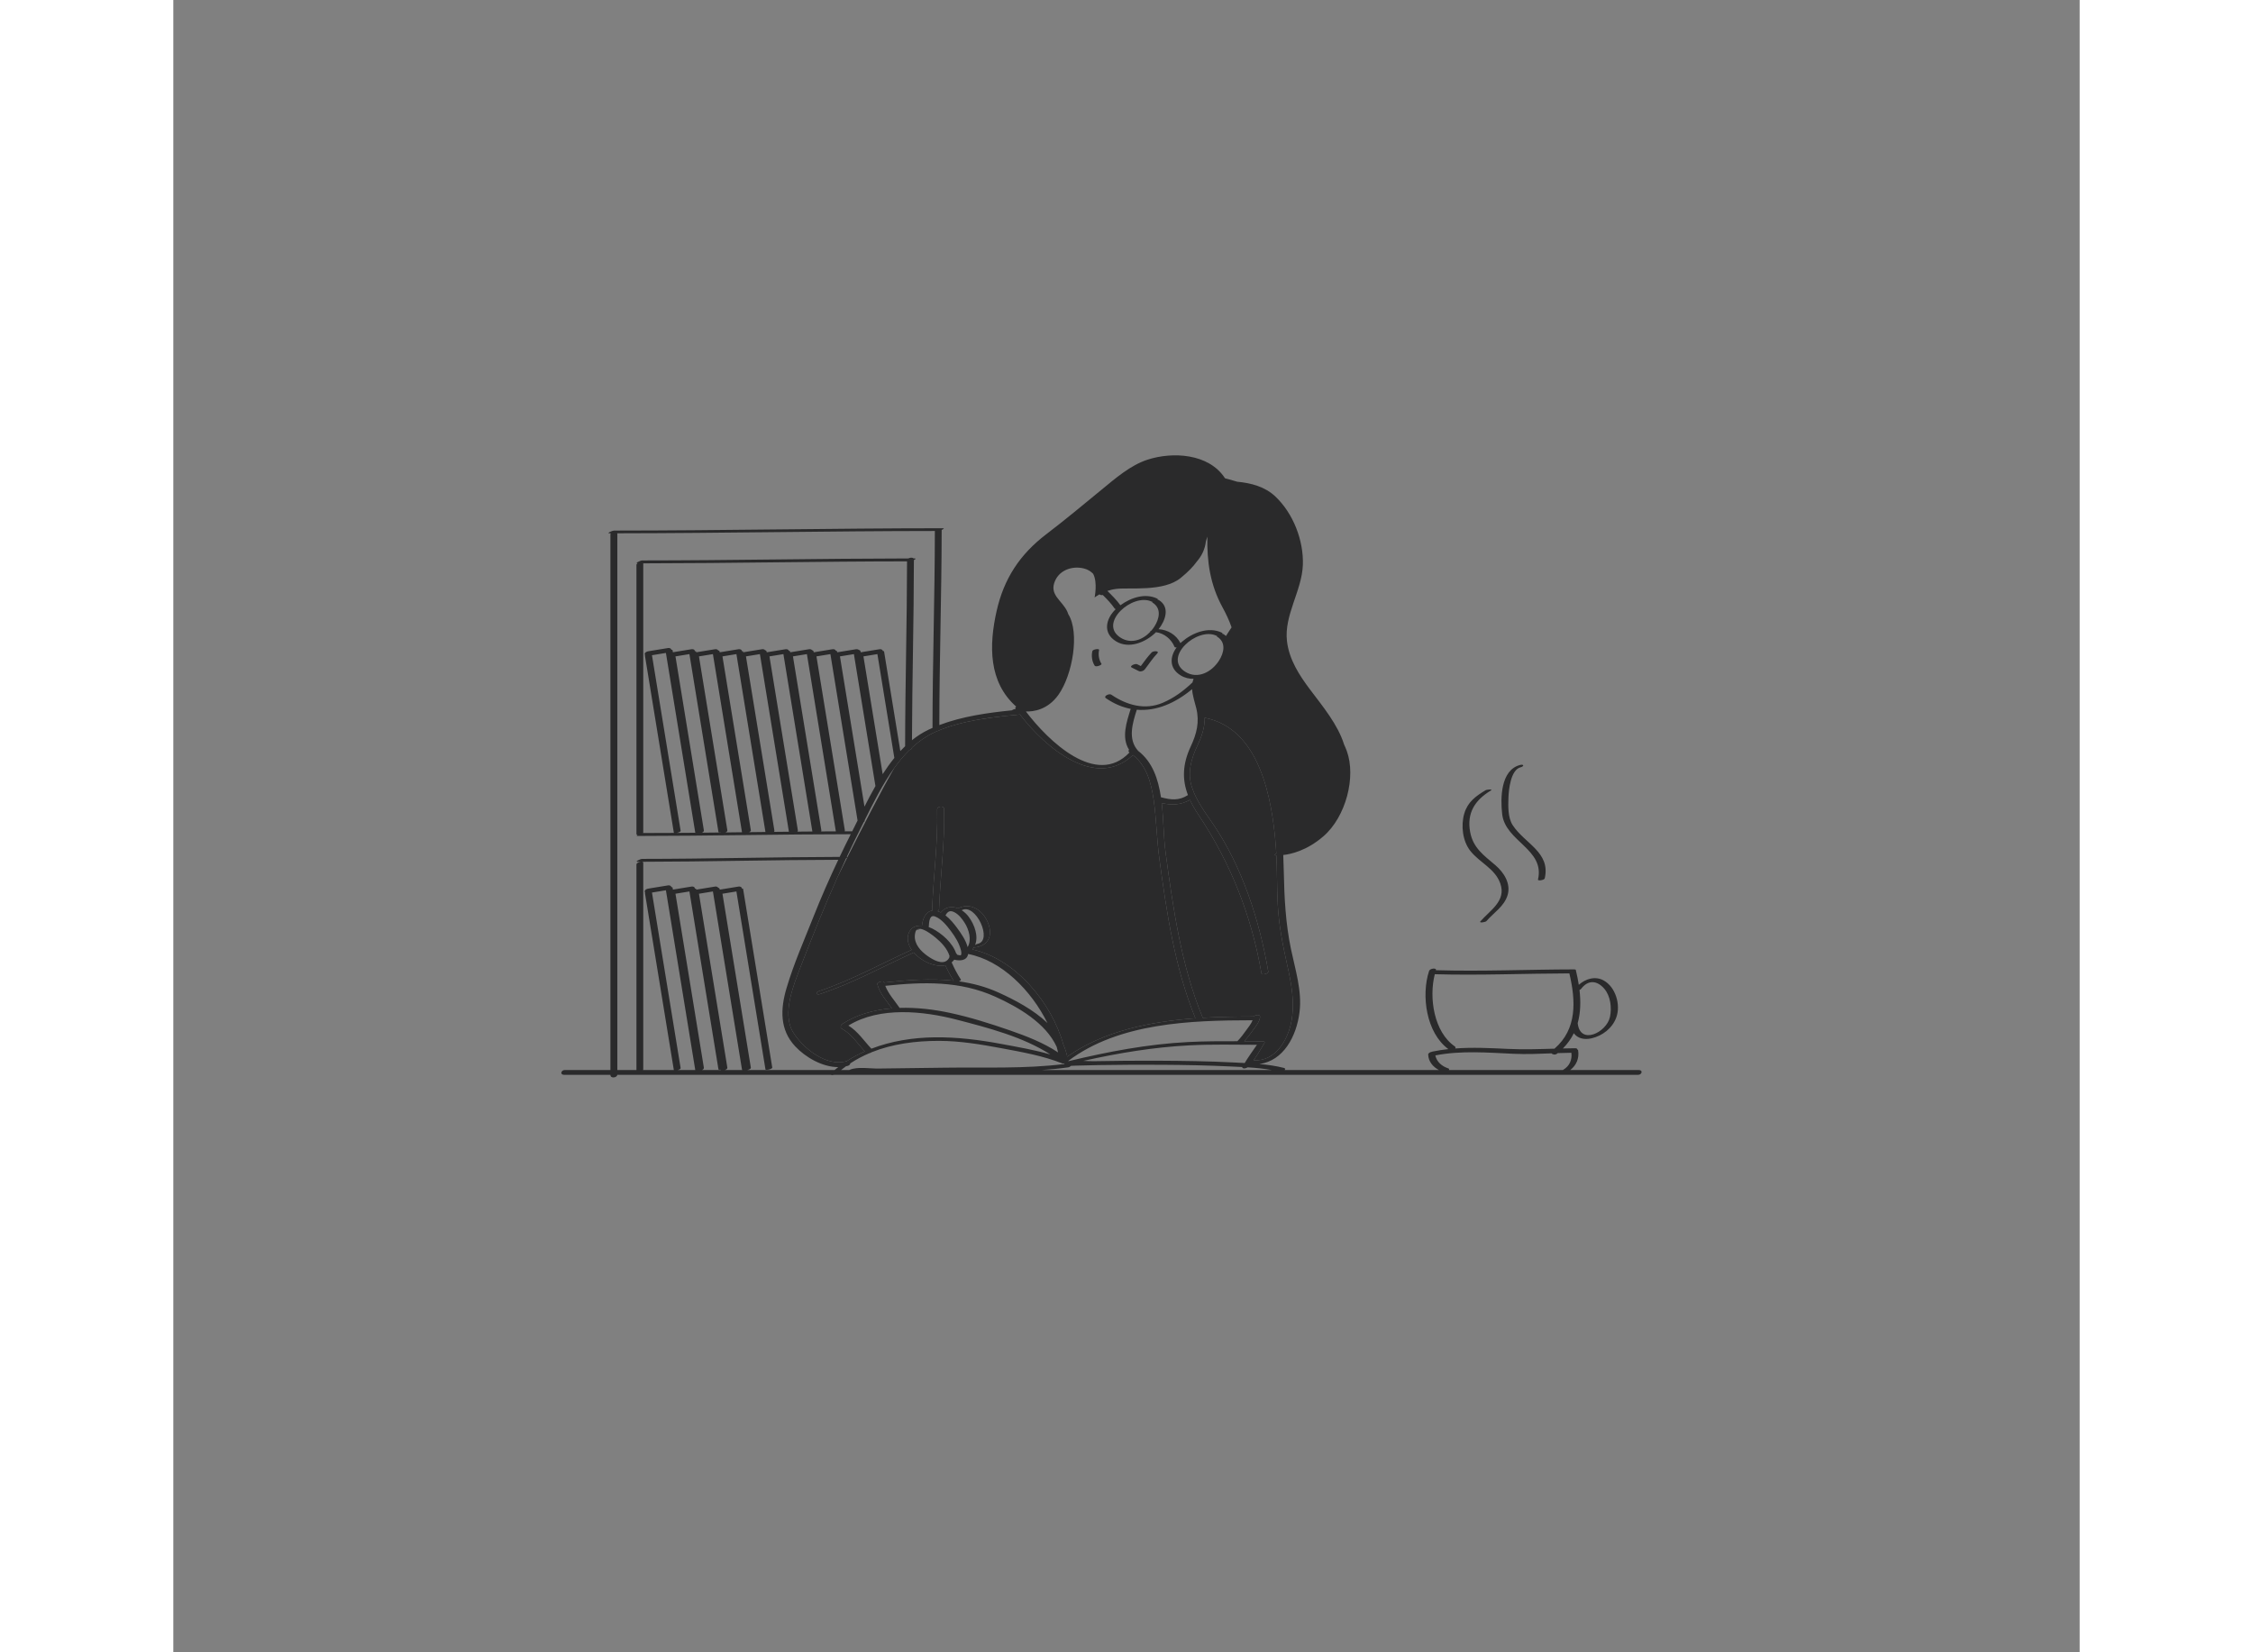 <svg width="375" height="275" viewBox="0 50 375 325" fill="none" xmlns="http://www.w3.org/2000/svg">
<rect x="0" y="50" width="375" height="325" fill="#808080" stroke="none"/>
<g clip-path="url(#clip0_4_915)">
<g clip-path="url(#clip1_4_915)">
<path d="M147.019 232.706C146.775 232.759 146.49 232.831 146.19 232.928C146.387 232.704 146.678 232.646 147.019 232.706ZM132.84 251.696C132.825 251.706 132.811 251.715 132.796 251.725C132.797 251.726 132.799 251.726 132.8 251.728C132.813 251.717 132.827 251.707 132.84 251.696ZM192.838 207.289C192.357 203.971 191.459 200.63 188.777 198.514C181.422 205.454 171.573 197.095 166.535 190.535C165.389 190.641 164.22 190.755 163.039 190.888C161.639 191.054 159.943 191.283 158.149 191.58C155.311 192.088 152.526 192.811 149.989 193.931C148.238 194.704 146.689 195.783 145.296 197.065C145.296 197.072 145.296 197.079 145.296 197.087C145.296 197.296 145.065 197.462 144.795 197.541C143.718 198.599 142.737 199.779 141.832 201.034C139.168 205.694 135.61 212.618 132.61 218.596C132.615 218.618 132.6 218.645 132.57 218.676C131.911 219.99 131.28 221.255 130.692 222.441C128.113 228.215 125.75 234.071 123.458 240.004C122.088 243.549 119.648 249.337 121.91 253.016C123.853 256.176 128.42 259.874 132.414 258.736C132.428 258.732 132.44 258.731 132.454 258.728C133.599 257.99 134.796 257.352 136.034 256.804C134.58 255.252 133.379 253.343 131.469 252.318C131.241 252.195 131.234 252.032 131.341 251.881C131.254 251.765 131.286 251.609 131.552 251.435C134.436 249.539 137.84 248.625 141.347 248.336C140.264 246.805 138.955 245.423 138.479 243.557C138.384 243.182 139.724 242.83 139.818 243.199C139.824 243.22 139.833 243.239 139.838 243.26C144.411 242.763 149.009 242.408 153.501 242.898C152.868 241.925 152.34 240.923 151.865 239.869C149.87 240.305 147.175 239.117 145.65 237.358C139.523 240.142 133.621 243.406 127.211 245.528C126.421 245.79 126.276 245.182 127.05 244.926C133.37 242.833 139.194 239.569 145.24 236.826C144.585 235.872 144.282 234.797 144.593 233.74C144.986 232.406 146.1 231.995 147.271 232.072C147.404 230.734 147.97 229.268 149.315 229.115C149.281 229.052 149.263 228.976 149.267 228.886C149.516 222.318 150.422 215.8 150.254 209.217C150.237 208.574 151.597 208.396 151.615 209.131C151.784 215.714 150.878 222.232 150.628 228.8C150.621 228.985 150.503 229.129 150.34 229.226C150.559 229.291 150.773 229.375 150.981 229.478C151.876 228.348 153.165 228.2 154.359 228.677C156.555 227.531 158.836 228.731 159.982 230.929C161.202 233.267 160.869 235.772 157.997 236.314C157.845 236.343 157.736 236.346 157.656 236.332C157.569 236.355 157.505 236.371 157.465 236.381C157.406 236.477 157.34 236.57 157.269 236.662L157.216 236.759C165.599 238.605 172.797 247.202 175.098 255.514C175.43 256.251 175.683 257.026 175.84 257.842C183.058 252.774 192.103 250.944 201.059 250.293C196.994 240.378 195.36 229.302 193.944 218.746C193.433 214.941 193.389 211.083 192.838 207.289ZM219.052 239.533C218.191 235.693 217.455 231.798 217.247 227.86C217.079 224.665 217.136 221.461 216.983 218.265C216.934 218.264 216.887 218.268 216.838 218.265C216.449 218.246 216.652 218.052 216.966 217.887C216.941 217.415 216.911 216.942 216.874 216.471C216.153 207.187 213.777 193.297 202.88 191.18C202.904 193.076 202.319 194.816 201.486 196.572C200.263 199.147 199.433 201.915 200.339 204.748C201.227 207.524 202.955 209.755 204.57 212.139C210.323 220.63 213.668 231.079 215.39 241.119C215.461 241.528 214.113 241.839 214.051 241.477C212.11 230.166 207.987 219.71 201.612 210.199C200.959 209.225 200.418 208.275 199.985 207.333C198.142 208.362 196.44 208.407 194.428 207.971C194.807 211.272 194.788 214.692 195.169 217.53C196.631 228.43 198.237 239.869 202.463 250.099C202.478 250.133 202.485 250.166 202.49 250.199C205.901 249.996 209.283 249.948 212.532 249.942C212.85 249.589 213.817 249.492 213.777 250.009C213.704 250.94 212.897 251.909 212.376 252.632C211.84 253.376 211.283 254.127 210.661 254.807C211.866 254.813 213.071 254.819 214.275 254.819C214.478 254.819 214.796 254.901 214.624 255.158C214.263 255.695 213.333 257.439 212.51 258.541C216.736 258.864 219.274 254.596 219.952 250.825C220.643 246.973 219.894 243.29 219.052 239.533Z" fill="#2A2A2B"/>
<path d="M288.253 260.467C283.767 260.467 279.281 260.467 274.794 260.467C275.988 259.538 276.584 258.183 276.34 256.603C276.325 256.508 276.258 256.446 276.162 256.411C276.169 256.28 276.059 256.183 275.759 256.185C274.951 256.19 274.146 256.207 273.342 256.226C274.265 255.3 274.971 254.296 275.494 253.233C276.213 254.229 277.497 254.572 278.964 254.236C281.134 253.739 283.068 252.251 283.844 250.13C284.754 247.642 283.711 244.142 281.354 242.847C279.691 241.932 277.796 242.529 276.469 243.709C276.33 242.822 276.151 241.931 275.94 241.041C275.931 240.999 275.915 240.962 275.896 240.928C275.954 240.787 275.872 240.675 275.528 240.675C266.474 240.689 257.421 241.104 248.367 240.835C248.524 240.306 247.183 240.478 247.019 240.981C245.432 245.834 246.466 253.151 250.809 256.355C249.774 256.468 248.742 256.622 247.714 256.835C247.67 256.845 247.642 256.861 247.605 256.873C247.239 256.933 246.837 257.14 246.846 257.423C246.888 258.802 247.792 259.86 248.954 260.467C238.835 260.467 228.715 260.467 218.595 260.467C218.763 260.307 218.785 260.134 218.454 260.051C216.89 259.654 215.272 259.43 213.643 259.286C218.362 258.655 220.946 253.87 221.539 249.061C222.052 244.898 220.687 240.693 219.85 236.668C218.801 231.621 218.541 226.632 218.442 221.492C218.422 220.45 218.389 219.336 218.334 218.172C219.727 218.029 222.883 217.385 226.213 214.514C230.681 210.662 232.684 202.804 230.835 197.72C230.687 197.314 230.505 196.885 230.3 196.442C229.075 192.511 226.095 188.935 223.607 185.629C221.469 182.789 219.495 179.727 219.067 176.125C218.459 171.012 221.999 166.229 222.191 161.131C222.371 156.325 220.297 150.961 216.75 147.629C214.715 145.718 212.001 145.009 209.27 144.752C207.82 144.3 206.954 144.103 206.954 144.103L206.822 144.011C206.81 143.985 206.8 143.959 206.782 143.933C203.603 139.214 196.603 138.805 191.637 140.416C188.267 141.509 185.272 144.124 182.585 146.331C178.982 149.291 175.432 152.249 171.724 155.076C166.533 159.034 163.391 163.797 161.953 170.174C160.429 176.936 160.342 184.156 165.804 188.987C165.65 189.092 165.569 189.217 165.652 189.336C165.675 189.367 165.698 189.4 165.721 189.432C165.604 189.462 165.487 189.493 165.368 189.518C165.192 189.555 165.074 189.628 164.99 189.715C160.209 190.196 155.168 190.907 150.681 192.618C150.695 179.823 151.126 167.032 151.141 154.237C151.484 154.084 151.751 153.902 151.37 153.902C129.799 153.908 108.232 154.357 86.66 154.364C86.386 154.364 85.136 154.901 85.789 154.901C85.877 154.901 85.965 154.9 86.053 154.9C86.01 154.969 85.983 155.048 85.983 155.137C85.983 190.246 85.983 225.357 85.983 260.467C82.996 260.467 80.009 260.467 77.021 260.467C76.267 260.467 75.984 261.417 76.894 261.417C79.924 261.417 82.953 261.417 85.983 261.417C85.983 261.427 85.983 261.436 85.983 261.446C85.983 262.163 87.263 262.019 87.338 261.417C101.331 261.417 115.325 261.417 129.318 261.417C129.476 261.483 129.784 261.476 130.043 261.417C166.782 261.417 203.52 261.417 240.26 261.417C256.215 261.417 272.171 261.417 288.127 261.417C288.88 261.416 289.164 260.467 288.253 260.467ZM137.315 256.273C135.857 254.733 134.636 252.842 132.801 251.728C132.799 251.726 132.797 251.725 132.796 251.724C132.811 251.715 132.826 251.706 132.84 251.696C138.981 247.953 147.542 248.853 154.179 250.583C160.273 252.172 167.099 253.924 172.516 257.404C169.376 256.506 166.129 255.945 162.931 255.349C158.552 254.533 154.21 253.98 149.75 254.037C145.501 254.091 141.236 254.761 137.315 256.273ZM156.484 230.361C156.095 229.829 155.61 229.378 155.082 229.043C157.814 227.519 161.3 235.064 158.202 235.65C158.021 235.684 157.847 235.775 157.716 235.879C158.407 234.147 157.632 231.929 156.484 230.361ZM202.462 250.098C198.236 239.869 196.63 228.43 195.168 217.53C194.787 214.692 194.806 211.271 194.428 207.971C196.439 208.406 198.141 208.362 199.984 207.333C200.418 208.275 200.958 209.225 201.611 210.198C207.986 219.71 212.109 230.166 214.051 241.477C214.112 241.838 215.46 241.527 215.39 241.118C213.667 231.079 210.322 220.63 204.569 212.138C202.954 209.755 201.226 207.524 200.338 204.748C199.432 201.914 200.262 199.147 201.485 196.571C202.318 194.816 202.903 193.076 202.879 191.18C213.776 193.297 216.152 207.187 216.873 216.47C216.91 216.942 216.94 217.415 216.965 217.887C216.651 218.052 216.448 218.246 216.837 218.265C216.886 218.268 216.933 218.264 216.982 218.265C217.135 221.461 217.078 224.664 217.246 227.86C217.454 231.798 218.191 235.692 219.051 239.532C219.893 243.29 220.643 246.973 219.95 250.825C219.272 254.596 216.735 258.865 212.508 258.541C213.331 257.439 214.261 255.695 214.622 255.159C214.794 254.901 214.476 254.819 214.273 254.819C213.069 254.819 211.864 254.813 210.659 254.807C211.281 254.127 211.838 253.376 212.375 252.632C212.895 251.91 213.703 250.94 213.775 250.009C213.816 249.493 212.848 249.59 212.53 249.942C209.281 249.948 205.899 249.996 202.488 250.199C202.485 250.166 202.477 250.132 202.462 250.098ZM189.796 197.696C187.712 195.4 188.67 192.296 189.525 189.601C193.396 189.935 197.139 188.268 200.405 185.553C200.483 186.826 200.933 188.125 201.226 189.313C201.891 192 201.303 194.33 200.157 196.776C198.503 200.303 198.424 203.327 199.587 206.387C197.81 207.519 196.257 207.347 194.277 206.816C193.742 203.213 192.607 199.858 189.796 197.696ZM205.168 175.039C205.203 175.055 205.25 175.064 205.301 175.067C205.255 175.127 205.251 175.181 205.313 175.219C207.146 176.345 206.69 178.41 205.681 179.969C204.26 182.166 201.535 183.661 199.097 182.161C194.519 179.344 201.427 173.252 205.168 175.039ZM206.381 169.444C207.075 170.714 207.712 172.054 208.171 173.4C207.77 173.942 207.447 174.547 207.063 175.101C206.916 174.967 206.754 174.838 206.564 174.721C206.505 174.685 206.424 174.669 206.332 174.668C206.39 174.584 206.378 174.502 206.247 174.44C203.621 173.186 200.441 174.479 198.385 176.248C198.291 176.328 198.204 176.413 198.115 176.497C197.274 174.852 195.629 173.867 193.814 173.76C195.192 172.023 196.086 169.39 193.853 168.019C193.794 167.982 193.712 167.967 193.621 167.966C193.679 167.882 193.667 167.8 193.536 167.738C191.163 166.605 188.341 167.554 186.301 169.051C185.549 168.021 184.648 167.121 183.739 166.229C184.271 166.053 184.875 165.906 185.538 165.828C188.157 165.52 194.782 166.444 198.172 163.671C199.668 162.447 200.653 161.403 201.34 160.446C202.295 159.347 202.941 158.032 203.119 156.488C203.25 156.062 203.344 155.758 203.409 155.547C203.296 160.481 203.973 165.04 206.381 169.444ZM192.457 168.337C192.492 168.353 192.539 168.361 192.59 168.365C192.544 168.425 192.54 168.479 192.602 168.517C194.435 169.643 193.979 171.708 192.97 173.267C192.803 173.525 192.618 173.772 192.418 174.007C192.229 174.115 192.099 174.229 192.16 174.29C190.65 175.875 188.42 176.71 186.387 175.459C181.808 172.642 188.717 166.55 192.457 168.337ZM174.137 186.627C176.919 182.674 178.306 174.413 176.058 170.824C176.004 170.661 175.944 170.501 175.874 170.34C174.893 168.093 172.161 167.04 173.474 164.184C174.468 162.019 176.982 161.269 179.151 161.824C179.889 162.013 180.479 162.38 180.937 162.858C181.851 164.577 181.224 167.523 181.224 167.523C181.224 167.523 181.574 167.238 182.197 166.898C182.297 167.052 182.567 167.085 182.836 167.036C183.68 167.869 184.503 168.722 185.176 169.705C185.218 169.766 185.295 169.797 185.392 169.806C183.427 171.69 182.77 174.502 185.437 176.144C187.946 177.688 191.183 176.362 193.122 174.522C193.179 174.468 193.236 174.407 193.292 174.35C194.913 174.553 196.32 175.712 196.948 177.229C196.993 177.338 197.158 177.367 197.358 177.349C196.02 179.157 195.855 181.435 198.148 182.846C198.954 183.342 199.835 183.539 200.724 183.521C200.692 183.553 200.665 183.587 200.651 183.624C200.577 183.822 200.525 184.022 200.484 184.224C198.75 185.876 196.86 187.286 194.624 188.237C191.111 189.731 187.518 188.693 184.509 186.637C184.094 186.355 182.876 186.943 183.457 187.339C185.08 188.447 186.711 189.12 188.327 189.434C187.503 192.059 186.475 195.074 188.005 197.471C187.857 197.644 187.837 197.85 188.083 198.015C181.583 204.879 172.166 195.813 167.709 189.946C169.099 189.993 171.99 189.677 174.137 186.627ZM142.871 248.247C141.897 246.813 140.676 245.525 140.049 243.907C147.519 243.117 154.738 242.894 161.74 246.067C166.169 248.074 171.632 251.218 173.767 255.914C173.869 256.278 173.958 256.641 174.039 257.003C171.145 255.094 167.863 253.816 164.599 252.683C160.736 251.342 156.742 250.079 152.741 249.222C149.646 248.559 146.237 248.14 142.871 248.247ZM154.931 242.684C154.212 241.598 153.629 240.479 153.106 239.293C153.293 239.146 153.463 238.97 153.615 238.767C154.753 239.044 156.138 238.967 156.345 237.645C162.921 238.918 168.755 244.773 171.947 251.219C169.187 248.585 165.484 246.656 162.323 245.223C159.793 244.076 157.194 243.399 154.555 243.029C154.808 242.922 154.993 242.778 154.931 242.684ZM149.867 230.274C151.146 230.783 152.17 232.085 152.969 233.149C153.803 234.258 154.58 235.517 154.925 236.874C155.003 237.177 155.081 237.649 154.917 237.896C154.897 237.899 154.845 237.911 154.737 237.902C154.528 237.885 154.326 237.831 154.128 237.764C154.132 237.752 154.137 237.741 154.141 237.728C154.17 237.637 154.108 237.58 153.996 237.553C153.312 235.453 151.128 233.564 149.283 232.636C149.066 232.527 148.832 232.43 148.59 232.346C148.6 232.313 148.608 232.279 148.61 232.242C148.668 231.299 148.75 229.831 149.867 230.274ZM155.658 231.506C156.509 232.836 157.103 234.905 156.245 236.287C155.901 234.922 154.942 233.562 154.191 232.542C153.578 231.71 152.803 230.749 151.894 230.051C152.334 229.244 152.812 228.981 153.719 229.473C154.541 229.92 155.163 230.733 155.658 231.506ZM176.061 258.735C176.072 258.709 176.075 258.683 176.069 258.659C186.033 251.158 200.176 250.698 212.147 250.681C212.197 250.681 212.252 250.671 212.309 250.657C212.063 251.342 211.493 252.02 211.115 252.554C210.567 253.33 209.985 254.106 209.322 254.789C209.317 254.793 209.316 254.797 209.312 254.801C206.072 254.789 202.831 254.799 199.598 254.964C191.643 255.373 183.79 256.874 176.061 258.735ZM149.982 234.455C151.095 235.373 152.26 236.617 152.692 238.044C152.651 238.13 152.64 238.217 152.666 238.299C152.509 238.63 152.307 238.857 152.074 239.009C151.97 239.049 151.875 239.097 151.801 239.148C150.644 239.577 148.947 238.504 147.944 237.721C146.546 236.63 145.461 235.099 145.997 233.277C146.041 233.127 146.11 233.018 146.19 232.928C146.387 232.704 146.677 232.646 147.019 232.706C148.052 232.886 149.509 234.064 149.982 234.455ZM199.917 255.612C204.318 255.386 208.748 255.498 213.156 255.507C212.35 256.688 211.487 257.862 210.749 259.091C210.015 259.053 209.284 259.018 208.561 258.982C203.699 258.731 198.827 258.664 193.959 258.639C189.656 258.617 185.352 258.648 181.049 258.735C180.465 258.747 179.756 258.7 179.019 258.671C185.903 257.122 192.854 255.973 199.917 255.612ZM163.039 190.888C164.22 190.755 165.389 190.641 166.535 190.535C171.573 197.094 181.422 205.453 188.778 198.514C191.459 200.63 192.357 203.971 192.839 207.288C193.389 211.083 193.434 214.94 193.944 218.746C195.36 229.302 196.994 240.378 201.059 250.293C192.103 250.945 183.058 252.774 175.84 257.842C175.683 257.025 175.43 256.251 175.098 255.514C172.797 247.202 165.599 238.605 157.216 236.759C157.209 236.758 157.203 236.756 157.196 236.755C157.222 236.725 157.246 236.694 157.27 236.663C157.34 236.571 157.407 236.478 157.466 236.381C157.487 236.346 157.507 236.31 157.527 236.274C157.552 236.302 157.594 236.322 157.656 236.333C157.735 236.346 157.845 236.343 157.997 236.314C160.869 235.771 161.202 233.267 159.982 230.929C158.836 228.731 156.555 227.531 154.359 228.677C153.165 228.201 151.876 228.348 150.981 229.478C150.773 229.375 150.559 229.291 150.34 229.226C150.503 229.129 150.621 228.985 150.628 228.8C150.878 222.232 151.784 215.714 151.615 209.131C151.597 208.395 150.238 208.575 150.254 209.217C150.422 215.8 149.517 222.318 149.267 228.886C149.264 228.976 149.282 229.052 149.315 229.115C147.97 229.268 147.404 230.734 147.271 232.072C146.1 231.995 144.985 232.406 144.593 233.74C144.282 234.797 144.584 235.872 145.24 236.827C139.195 239.57 133.37 242.834 127.05 244.926C126.276 245.183 126.421 245.79 127.211 245.528C133.621 243.406 139.523 240.143 145.65 237.358C147.175 239.117 149.87 240.305 151.865 239.869C152.34 240.922 152.868 241.924 153.501 242.898C149.01 242.408 144.411 242.763 139.838 243.26C139.832 243.239 139.823 243.22 139.818 243.199C139.725 242.83 138.384 243.183 138.479 243.557C138.955 245.423 140.264 246.805 141.347 248.336C137.84 248.625 134.436 249.539 131.552 251.435C131.286 251.61 131.254 251.765 131.341 251.881C131.235 252.032 131.241 252.196 131.469 252.318C133.379 253.343 134.581 255.252 136.034 256.804C134.796 257.352 133.599 257.991 132.454 258.728C132.44 258.731 132.428 258.732 132.415 258.736C128.42 259.874 123.853 256.176 121.91 253.016C119.648 249.337 122.087 243.55 123.458 240.004C125.75 234.071 128.113 228.215 130.692 222.442C131.231 221.234 131.781 220.031 132.341 218.831C132.44 218.777 132.523 218.723 132.57 218.676C132.6 218.646 132.615 218.619 132.61 218.596C132.603 218.569 132.559 218.551 132.477 218.545C133.375 216.626 134.296 214.714 135.256 212.815C135.439 212.453 135.624 212.084 135.81 211.712C135.937 211.623 136.017 211.514 135.997 211.396C135.995 211.381 135.992 211.366 135.99 211.351C137.681 207.96 139.51 204.252 141.831 201.034C142.737 199.779 143.718 198.599 144.795 197.542C145.064 197.462 145.295 197.296 145.296 197.087C145.296 197.079 145.296 197.072 145.296 197.066C146.689 195.783 148.238 194.705 149.989 193.931C152.526 192.811 155.311 192.088 158.149 191.58C159.774 191.289 161.416 191.07 163.039 190.888ZM92.441 213.711C92.441 196.077 92.441 178.441 92.441 160.808C109.738 160.787 127.033 160.43 144.331 160.415C144.319 172.537 143.967 184.656 143.951 196.778C143.63 197.085 143.316 197.402 143.01 197.731C141.945 191.208 140.881 184.686 139.817 178.164C139.803 178.079 139.699 178.038 139.556 178.03C139.541 177.763 139.174 177.658 138.95 177.695C137.706 177.898 136.461 178.101 135.217 178.304C135.21 178.257 135.202 178.21 135.194 178.163C135.163 177.969 135.02 177.865 134.838 177.83C134.709 177.712 134.483 177.669 134.328 177.695C133.083 177.897 131.839 178.101 130.595 178.304C130.587 178.257 130.58 178.21 130.572 178.163C130.555 178.058 130.452 178.002 130.311 177.983C130.26 177.748 129.916 177.66 129.706 177.694C128.461 177.897 127.217 178.1 125.973 178.303C125.965 178.256 125.958 178.209 125.95 178.162C125.925 178.008 125.805 177.923 125.649 177.89C125.541 177.725 125.264 177.664 125.083 177.694C123.839 177.897 122.595 178.1 121.351 178.303C121.343 178.256 121.336 178.209 121.328 178.162C121.312 178.063 121.208 178.011 121.066 177.995C121.026 177.752 120.676 177.658 120.461 177.694C119.217 177.897 117.973 178.1 116.729 178.303C116.721 178.256 116.714 178.209 116.706 178.162C116.681 178.012 116.563 177.928 116.408 177.896C116.302 177.726 116.021 177.664 115.839 177.693C114.595 177.896 113.351 178.099 112.107 178.302C112.099 178.255 112.091 178.209 112.084 178.161C112.073 178.097 111.969 178.072 111.824 178.073C111.852 177.771 111.453 177.655 111.217 177.693C109.973 177.896 108.728 178.099 107.485 178.302C107.477 178.255 107.469 178.209 107.461 178.161C107.44 178.027 107.326 177.953 107.176 177.925C107.086 177.734 106.787 177.661 106.595 177.693C105.351 177.896 104.106 178.099 102.862 178.302C102.855 178.255 102.847 178.208 102.839 178.161C102.83 178.101 102.725 178.078 102.58 178.081C102.618 177.773 102.211 177.653 101.973 177.692C100.74 177.893 99.509 178.094 98.277 178.295C98.257 178.173 98.237 178.052 98.217 177.93C98.203 177.842 98.099 177.799 97.957 177.788C97.936 177.527 97.572 177.425 97.35 177.461C96.058 177.672 94.765 177.883 93.473 178.094C93.191 178.14 92.779 178.273 92.729 178.611C92.714 178.713 92.749 178.792 92.808 178.854C92.781 178.888 92.767 178.923 92.772 178.959C94.667 190.563 96.561 202.167 98.455 213.772C98.459 213.795 98.479 213.813 98.506 213.827C96.466 213.839 94.427 213.849 92.387 213.85C92.421 213.808 92.441 213.761 92.441 213.711ZM135.958 208.66C134.35 198.809 132.742 188.959 131.133 179.108C132.048 178.959 132.963 178.81 133.877 178.66C135.29 187.313 136.703 195.966 138.115 204.619C137.352 205.954 136.637 207.316 135.958 208.66ZM139.537 202.271C138.276 194.55 137.016 186.829 135.755 179.108C136.67 178.959 137.585 178.81 138.5 178.66C139.611 185.468 140.722 192.276 141.834 199.084C141.015 200.089 140.253 201.16 139.537 202.271ZM94.156 178.877C95.071 178.728 95.986 178.579 96.9 178.429C98.822 190.2 100.743 201.97 102.665 213.74C102.668 213.763 102.678 213.782 102.692 213.798C101.475 213.809 100.259 213.817 99.042 213.825C99.415 213.754 99.822 213.587 99.795 213.415C97.915 201.903 96.036 190.39 94.156 178.877ZM104.365 213.329C102.503 201.921 100.641 190.515 98.779 179.108C99.694 178.959 100.608 178.81 101.523 178.66C103.427 190.324 105.331 201.989 107.235 213.653C107.249 213.734 107.434 213.748 107.661 213.72C107.665 213.729 107.667 213.739 107.672 213.747C106.447 213.761 105.222 213.773 103.998 213.785C104.226 213.68 104.396 213.517 104.365 213.329ZM103.4 179.108C104.315 178.959 105.23 178.81 106.145 178.66C108.048 190.324 109.953 201.989 111.857 213.653C111.86 213.669 111.867 213.683 111.873 213.698C110.786 213.711 109.699 213.724 108.613 213.736C108.842 213.638 109.014 213.493 108.987 213.329C107.125 201.922 105.263 190.515 103.4 179.108ZM108.023 179.108C108.937 178.959 109.852 178.81 110.767 178.66C112.67 190.321 114.574 201.983 116.477 213.644C115.399 213.656 114.321 213.669 113.243 213.682C113.465 213.592 113.631 213.465 113.609 213.329C111.747 201.922 109.885 190.515 108.023 179.108ZM112.645 179.108C113.559 178.959 114.474 178.81 115.389 178.66C117.29 190.304 119.191 201.949 121.092 213.593C120.12 213.603 119.149 213.612 118.178 213.623C118.226 213.535 118.249 213.437 118.232 213.328C116.369 201.922 114.507 190.515 112.645 179.108ZM117.267 179.108C118.182 178.959 119.096 178.81 120.011 178.66C121.909 190.29 123.808 201.921 125.707 213.55C124.723 213.558 123.739 213.566 122.755 213.576C122.828 213.501 122.868 213.418 122.854 213.329C120.991 201.922 119.129 190.515 117.267 179.108ZM121.889 179.108C122.804 178.959 123.718 178.81 124.633 178.66C126.53 190.281 128.427 201.901 130.324 213.522C129.356 213.526 128.388 213.531 127.42 213.538C127.464 213.473 127.488 213.403 127.476 213.329C125.614 201.922 123.751 190.515 121.889 179.108ZM126.511 179.108C127.426 178.959 128.341 178.81 129.255 178.66C131.036 189.57 132.818 200.481 134.599 211.392C134.241 212.115 133.89 212.825 133.544 213.512C133.043 213.512 132.541 213.515 132.04 213.516C132.085 213.457 132.109 213.395 132.098 213.329C130.236 201.922 128.373 190.515 126.511 179.108ZM87.319 154.897C108.147 154.871 128.974 154.456 149.803 154.441C149.791 167.352 149.351 180.259 149.341 193.172C149.079 193.287 148.816 193.402 148.558 193.526C147.39 194.086 146.309 194.784 145.302 195.591C145.336 183.781 145.668 171.974 145.678 160.164C145.984 160.009 146.184 159.839 145.819 159.839C145.746 159.839 145.673 159.84 145.599 159.84C145.407 159.621 144.906 159.661 144.594 159.843C127.129 159.866 109.667 160.23 92.202 160.237C91.904 160.237 90.672 160.81 91.339 160.811C91.199 160.888 91.102 160.986 91.102 161.1C91.102 178.757 91.102 196.413 91.102 214.07C91.102 214.142 91.191 214.18 91.322 214.191C91.12 214.317 91.045 214.428 91.341 214.428C105.314 214.424 119.285 214.095 133.26 214.085C132.512 215.568 131.786 217.054 131.075 218.546C118.116 218.575 105.161 218.933 92.202 218.938C91.904 218.938 90.67 219.513 91.341 219.513C91.546 219.513 91.751 219.511 91.956 219.51C91.573 219.549 91.102 219.753 91.102 220.048C91.102 233.52 91.102 246.995 91.102 260.468C89.85 260.468 88.597 260.468 87.345 260.468C87.345 225.329 87.345 190.191 87.345 155.053C87.345 154.994 87.334 154.944 87.319 154.897ZM99.222 260.467C99.534 260.383 99.818 260.243 99.795 260.099C97.915 248.586 96.036 237.074 94.156 225.561C95.071 225.411 95.986 225.262 96.9 225.113C98.822 236.883 100.743 248.654 102.665 260.424C102.667 260.44 102.675 260.454 102.684 260.467C101.53 260.467 100.376 260.467 99.222 260.467ZM104.001 260.467C104.227 260.362 104.396 260.2 104.365 260.013C102.503 248.605 100.641 237.199 98.779 225.793C99.694 225.643 100.608 225.494 101.523 225.344C103.427 237.008 105.331 248.673 107.235 260.337C107.249 260.418 107.434 260.432 107.661 260.404C107.671 260.428 107.687 260.45 107.707 260.468C106.472 260.467 105.236 260.467 104.001 260.467ZM108.489 260.467C108.776 260.373 109.018 260.205 108.987 260.013C107.124 248.605 105.262 237.199 103.4 225.793C104.315 225.643 105.23 225.494 106.145 225.344C108.048 237.008 109.953 248.673 111.857 260.337C111.866 260.39 111.891 260.431 111.925 260.467C110.779 260.467 109.634 260.467 108.489 260.467ZM112.902 260.467C113.265 260.394 113.642 260.214 113.609 260.013C111.747 248.605 109.884 237.199 108.023 225.793C108.937 225.643 109.852 225.494 110.767 225.344C112.671 237.008 114.575 248.673 116.479 260.337C116.519 260.578 117.869 260.287 117.818 259.979C115.907 248.268 113.995 236.558 112.083 224.847C112.073 224.783 111.969 224.758 111.823 224.759C111.852 224.457 111.452 224.341 111.216 224.379C109.972 224.582 108.728 224.785 107.484 224.988C107.476 224.941 107.469 224.895 107.461 224.847C107.439 224.713 107.326 224.639 107.176 224.611C107.086 224.42 106.787 224.347 106.594 224.379C105.35 224.582 104.106 224.785 102.862 224.988C102.854 224.941 102.847 224.894 102.839 224.847C102.829 224.787 102.725 224.764 102.58 224.767C102.618 224.459 102.211 224.339 101.972 224.378C100.74 224.579 99.508 224.78 98.276 224.981C98.256 224.859 98.237 224.738 98.217 224.616C98.202 224.528 98.099 224.485 97.956 224.474C97.935 224.213 97.572 224.111 97.35 224.147C96.058 224.358 94.765 224.569 93.472 224.78C93.19 224.826 92.778 224.959 92.728 225.297C92.713 225.399 92.749 225.478 92.808 225.54C92.781 225.574 92.766 225.609 92.772 225.645C94.666 237.249 96.561 248.853 98.455 260.458C98.455 260.461 98.458 260.463 98.46 260.467C96.435 260.467 94.411 260.467 92.386 260.467C92.421 260.415 92.44 260.36 92.44 260.3C92.44 246.762 92.44 233.226 92.44 219.688C92.44 219.582 92.335 219.526 92.186 219.508C105.061 219.488 117.932 219.136 130.806 219.117C129.085 222.753 127.464 226.425 125.975 230.187C124.123 234.867 122.043 239.555 120.617 244.387C119.406 248.492 119.269 252.551 122.338 255.82C124.352 257.965 127.665 259.895 130.794 259.897C130.553 260.082 130.315 260.272 130.08 260.466C128.165 260.466 126.25 260.466 124.334 260.466C120.524 260.467 116.713 260.467 112.902 260.467ZM132.328 259.728C132.439 259.703 132.551 259.685 132.66 259.654C132.991 259.559 133.147 259.355 133.164 259.159C134.366 258.373 135.621 257.71 136.921 257.16C137.086 257.126 137.244 257.058 137.363 256.97C141.496 255.312 146.043 254.73 150.624 254.734C154.793 254.738 158.878 255.432 162.963 256.193C166.978 256.941 171.061 257.664 174.873 259.17C174.967 259.207 175.115 259.199 175.276 259.164C175.272 259.194 175.27 259.224 175.28 259.251C175.271 259.263 175.266 259.275 175.259 259.286C167.537 260.261 159.476 259.9 151.726 260.01C147.362 260.073 142.998 260.117 138.634 260.178C137.059 260.199 134.581 259.773 133.078 260.416C133.04 260.432 133.009 260.449 132.977 260.466C132.435 260.466 131.894 260.466 131.353 260.466C131.673 260.21 131.999 259.966 132.328 259.728ZM170.867 260.467C172.596 260.35 174.316 260.185 176.016 259.944C176.249 259.911 176.453 259.788 176.581 259.648C176.93 259.63 177.279 259.616 177.629 259.603C179.08 259.554 180.531 259.526 181.983 259.5C186.145 259.427 190.309 259.411 194.473 259.437C198.999 259.465 203.527 259.552 208.049 259.773C208.791 259.81 209.542 259.843 210.296 259.881C210.292 259.888 210.288 259.895 210.284 259.902C210.203 260.054 210.448 260.121 210.533 260.143C210.536 260.144 210.539 260.144 210.542 260.145C210.723 260.193 211.085 260.086 211.338 259.941C212.919 260.038 214.503 260.186 216.05 260.467C200.988 260.467 185.928 260.467 170.867 260.467ZM276.901 244.539C278.276 242.686 280.044 242.804 281.482 244.475C282.724 245.918 282.989 248.25 282.599 250.04C281.934 253.09 276.712 255.658 276.253 251.239C276.827 249.188 276.873 246.978 276.607 244.717C276.74 244.668 276.85 244.608 276.901 244.539ZM252.069 255.812C247.985 253 246.955 246.285 248.144 241.624C256.968 241.873 265.791 241.486 274.616 241.461C275.88 246.842 276.161 252.416 271.687 256.269C268.65 256.357 265.624 256.461 262.558 256.316C259.088 256.152 255.607 255.976 252.152 256.231C252.256 256.096 252.26 255.944 252.069 255.812ZM250.822 260.157C249.564 259.752 248.512 258.873 248.249 257.593C253.332 256.601 258.555 257.048 263.692 257.278C266.185 257.39 268.647 257.285 271.115 257.188C271.31 257.431 271.842 257.528 272.177 257.263C272.228 257.223 272.275 257.182 272.325 257.141C273.218 257.11 274.113 257.085 275.011 257.075C275.188 258.474 274.641 259.697 273.403 260.424C273.383 260.436 273.362 260.451 273.342 260.467C265.864 260.467 258.387 260.467 250.91 260.467C250.985 260.347 251.004 260.216 250.822 260.157ZM189.6 180.652C189.839 180.772 190.079 180.892 190.318 181.011C191.003 180.091 191.658 179.15 192.458 178.323C192.77 178.001 194.084 177.983 193.534 178.55C192.608 179.506 191.899 180.646 191.078 181.689C190.843 181.987 190.279 182.177 189.922 181.998C189.46 181.767 188.998 181.536 188.535 181.305C187.974 181.025 189.204 180.454 189.6 180.652ZM181.234 180.927C180.709 180.084 180.568 179.047 180.778 178.082C180.858 177.716 182.185 177.497 182.105 177.866C181.905 178.781 182.078 179.774 182.573 180.569C182.715 180.796 181.463 181.295 181.234 180.927ZM255.123 217.352C253.6 215.415 253.256 212.349 253.944 210.018C254.615 207.749 256.165 206.628 258.115 205.446C258.367 205.293 259.721 205.158 259.146 205.506C256.084 207.361 254.41 209.862 255.093 213.618C255.671 216.797 257.778 218.227 260.071 220.188C261.717 221.596 263.147 223.782 262.465 226.063C261.802 228.28 259.765 229.485 258.315 231.162C258.1 231.412 256.81 231.583 257.098 231.249C258.99 229.06 262.248 227.217 261.031 223.781C259.977 220.807 256.979 219.712 255.123 217.352ZM261.397 210.13C261.038 207.003 261.092 201.485 264.888 200.475C265.672 200.266 265.792 200.715 265.008 200.924C263.06 201.442 262.686 205.344 262.631 206.889C262.572 208.559 262.507 210.827 263.462 212.301C265.811 215.927 270.963 217.628 269.77 222.772C269.689 223.119 268.371 223.326 268.446 222.999C269.833 217.02 262.016 215.533 261.397 210.13Z" fill="#2A2A2B"/>
<rect x="24.5" y="48.5" width="318" height="302" stroke="#3ABB37"/>
</g>
<rect opacity="0.1" x="165" y="513" width="6" height="6" rx="3" fill="#FF5712"/>
<rect opacity="0.15" x="177" y="513" width="6" height="6" rx="3" fill="#FF5712"/>
<rect opacity="0.15" x="189" y="513" width="6" height="6" rx="3" fill="#FF5712"/>
<rect x="201" y="511" width="10" height="10" rx="5" fill="#FF5712"/>
<rect x="110" y="560" width="155" height="48" rx="12" fill="#FF5712"/>
<path d="M170.391 590H172.336V582.234H172.461L178 590H179.742V578.727H177.805V586.492H177.68L172.141 578.727H170.391V590ZM185.984 590.172C188.305 590.172 189.445 588.836 189.719 587.734L189.742 587.664H187.891L187.867 587.719C187.68 588.109 187.078 588.641 186.023 588.641C184.703 588.641 183.875 587.75 183.852 586.219H189.82V585.578C189.82 583 188.32 581.297 185.891 581.297C183.461 581.297 181.906 583.055 181.906 585.742V585.75C181.906 588.469 183.445 590.172 185.984 590.172ZM185.914 582.82C187 582.82 187.789 583.516 187.922 584.914H183.867C184.016 583.555 184.828 582.82 185.914 582.82ZM190.773 590H192.867L194.609 587.031H194.742L196.492 590H198.68L195.891 585.68L198.648 581.461H196.516L194.828 584.422H194.695L193 581.461H190.75L193.539 585.766L190.773 590ZM203.75 590.039C204.125 590.039 204.484 590.008 204.766 589.953V588.453C204.531 588.477 204.383 588.484 204.109 588.484C203.297 588.484 202.961 588.125 202.961 587.273V582.969H204.766V581.461H202.961V579.367H200.984V581.461H199.656V582.969H200.984V587.734C200.984 589.383 201.789 590.039 203.75 590.039Z" fill="white"/>
</g>
<defs>
<linearGradient id="paint0_linear_4_915" x1="146.389" y1="410.371" x2="202.382" y2="124.957" gradientUnits="userSpaceOnUse">
<stop stop-color="#FAC7FF"/>
<stop offset="1" stop-color="#FFD2BE"/>
</linearGradient>
<linearGradient id="paint1_linear_4_915" x1="67.082" y1="108.27" x2="121.005" y2="119.109" gradientUnits="userSpaceOnUse">
<stop stop-color="#FAC7FF"/>
<stop offset="1" stop-color="#FFD2BE"/>
</linearGradient>
<clipPath id="clip0_4_915">
<rect width="375" height="667" fill="white"/>
</clipPath>
<clipPath id="clip1_4_915">
<rect width="275.147" height="275.147" fill="white" transform="translate(45 63.173)"/>
</clipPath>
</defs>
</svg>
